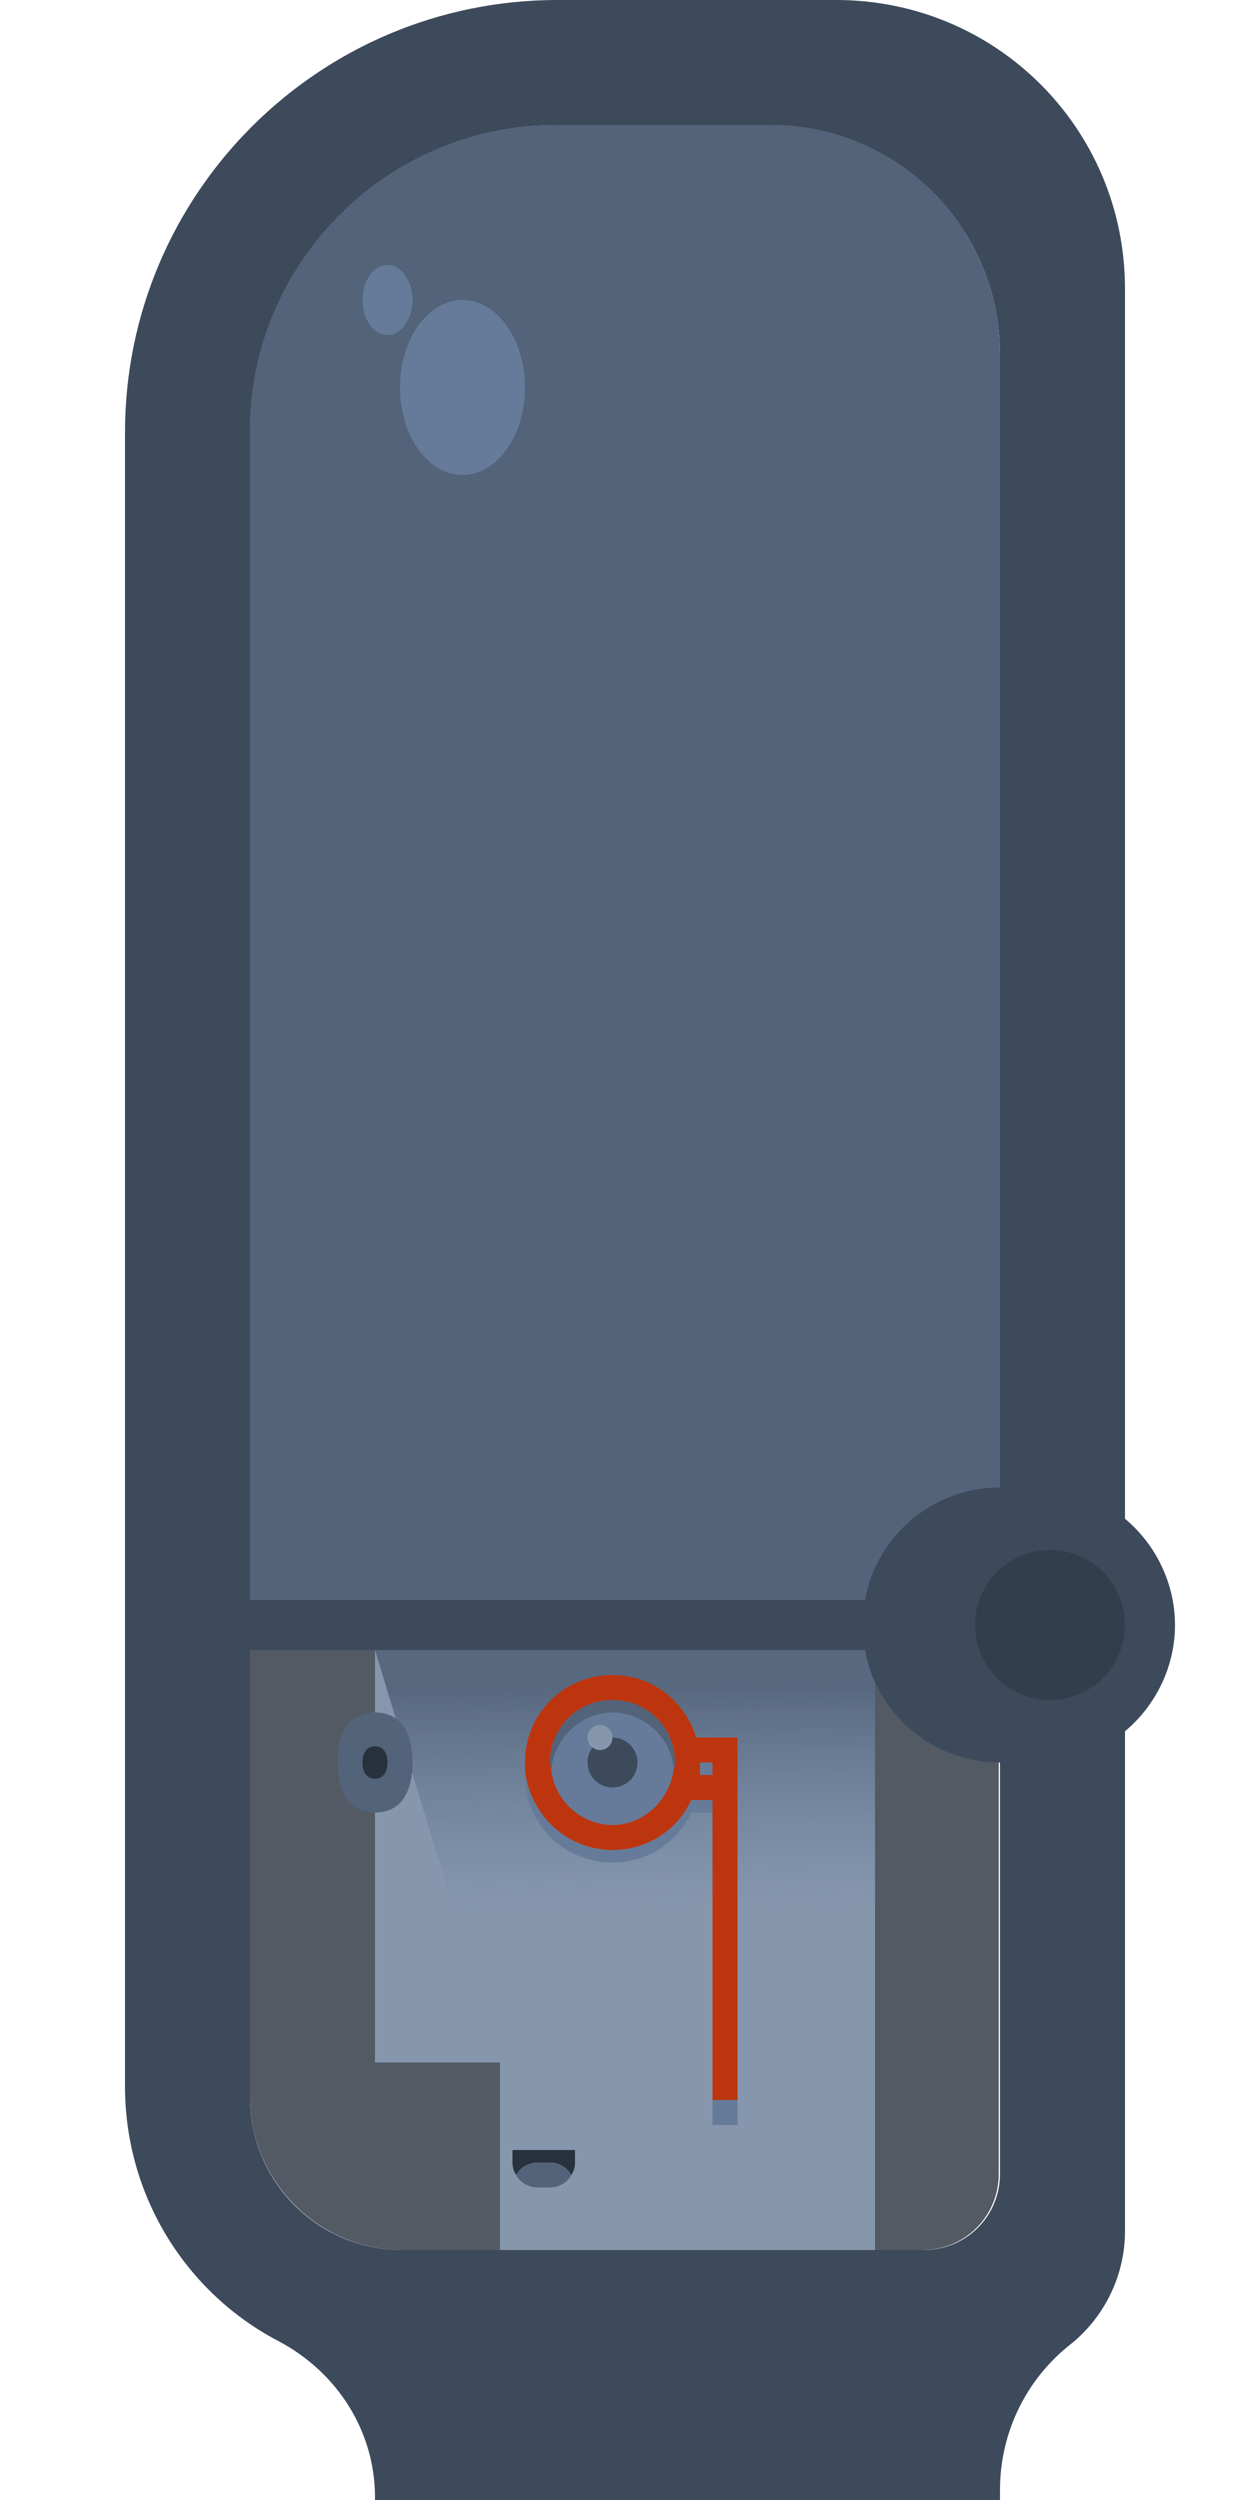 <?xml version="1.0" encoding="utf-8"?>
<!-- Generator: Adobe Illustrator 18.1.1, SVG Export Plug-In . SVG Version: 6.00 Build 0)  -->
<!DOCTYPE svg PUBLIC "-//W3C//DTD SVG 1.1//EN" "http://www.w3.org/Graphics/SVG/1.1/DTD/svg11.dtd">
<svg version="1.1" id="spacesuit" xmlns="http://www.w3.org/2000/svg" xmlns:xlink="http://www.w3.org/1999/xlink" x="0px" y="0px"
	 viewBox="0 0 100 200" enable-background="new 0 0 100 200" xml:space="preserve">
<path id="helmet-interior" opacity="0.8" fill="#29313D" d="M32.2,180h41.6c3.4,0,6.1-2.7,6.1-6.1V28.4C80,18.2,71.8,10,61.6,10
	H44.5C31,10,20,21,20,34.5v133.3C20,174.5,25.5,180,32.2,180z"/>
<path id="visor" fill="#52637A" d="M80,131V65V28.4C80,18.2,71.8,10,61.6,10H44.5C31,10,20,21,20,34.5V131H80z"/>
<g id="space-ryan">
	<polygon id="body_3_" fill="#8596AD" points="30,165 30,130 70,130 70,180 40,180 40,165 	"/>
	<linearGradient id="shadow-hat_1_" gradientUnits="userSpaceOnUse" x1="50.03" y1="135.1" x2="50.199" y2="152.541">
		<stop  offset="0" style="stop-color:#52637A;stop-opacity:0.9"/>
		<stop  offset="1" style="stop-color:#667B99;stop-opacity:0"/>
	</linearGradient>
	<polygon id="shadow-hat_2_" fill="url(#shadow-hat_1_)" points="30,132 40,165 70,165 70,132 	"/>
	<g id="mouth">
		<path id="mouth-roof" fill="#29313D" d="M46,172h-5v1c0,0.4,0.1,0.7,0.3,1c0.3-0.6,1-1,1.7-1h1c0.7,0,1.4,0.4,1.7,1
			c0.2-0.3,0.3-0.6,0.3-1V172z"/>
		<path id="tongue" fill="#52637A" d="M44,173h-1c-0.7,0-1.4,0.4-1.7,1c0.3,0.6,1,1,1.7,1h1c0.7,0,1.4-0.4,1.7-1
			C45.4,173.4,44.7,173,44,173z"/>
	</g>
	<g id="eyes">
		<g id="left-eye_3_">
			<path id="left-eye_cornea" fill="#52637A" d="M27,141c0,2.2,0.8,4,3,4s3-1.8,3-4s-0.8-4-3-4S27,138.8,27,141z"/>
			<path id="left-eye-pupil" fill="#29313D" d="M30,142.3c-0.7,0-1-0.6-1-1.3s0.3-1.3,1-1.3s1,0.6,1,1.3S30.7,142.3,30,142.3z"/>
		</g>
		<g id="right-eye_3_">
			<circle id="right-eye_cornea" fill="#667B99" cx="49" cy="141" r="5"/>
			<circle id="right-eye_pupil" fill="#3D4A5C" cx="49" cy="141" r="2"/>
		</g>
	</g>
	<g id="monocle_1_">
		<g id="monocle-shadow">
			<rect id="monocle-shadow_handle_1_" x="56" y="141" fill="#667B99" width="1" height="1"/>
			<rect id="monocle-shadow_chain_1_" x="57" y="168" fill="#667B99" width="2" height="2"/>
			<path id="monocle-shadow_bottom_1_" fill="#667B99" d="M49,148c-3.7,0-6.7-2.9-7-6.5c0,0.2,0,0.3,0,0.5c0,3.9,3.1,7,7,7
				c2.8,0,5.2-1.6,6.3-4H59v-1h-3.7C54.2,146.4,51.8,148,49,148z"/>
			<path id="monocle-shadow_top_1_" fill="#52637A" d="M49,136c-2.8,0-5,2.2-5,5c0,0.2,0,0.3,0.1,0.5c0.3-2.5,2.4-4.5,4.9-4.5
				s4.7,2,4.9,4.5c0-0.2,0.1-0.3,0.1-0.5C54,138.2,51.8,136,49,136z"/>
		</g>
		<rect id="monocle-chain_1_" x="57" y="142" fill="#BD350F" width="2" height="26"/>
		<path id="monocle-ring" fill="#BD350F" d="M55.7,139c-0.9-2.9-3.5-5-6.7-5c-3.9,0-7,3.1-7,7c0,0.2,0,0.3,0,0.5
			c0.3,3.6,3.3,6.5,7,6.5c2.8,0,5.2-1.6,6.3-4H59v-4v-1H55.7z M53.9,141.5c-0.3,2.5-2.4,4.5-4.9,4.5s-4.7-2-4.9-4.5
			c0-0.2-0.1-0.3-0.1-0.5c0-2.8,2.2-5,5-5s5,2.2,5,5C54,141.2,54,141.3,53.9,141.5z M57,142h-1v-1h1V142z"/>
		<circle id="monocle-glare_1_" fill="#8596AD" cx="48" cy="139" r="1"/>
	</g>
</g>
<path id="spacesuit_1_" fill="#3D4A5C" d="M94,130c0-3.4-1.6-6.5-4-8.5V23.1C90,10.3,79.7,0,66.9,0H44.6C25.5,0,10,15.5,10,34.6
	v132.3c0,8.9,5,16.6,12.3,20.4c4.7,2.5,7.7,7.2,7.7,12.5v0.2h50v-0.8c0-4.6,2.1-8.9,5.7-11.7c2.6-2.1,4.3-5.4,4.3-9v-40
	C92.4,136.5,94,133.4,94,130z M20,34.5C20,21,31,10,44.5,10h17.1C71.8,10,80,18.2,80,28.4V119c-5.4,0-9.9,3.9-10.8,9H20V34.5z
	 M80,173.9c0,3.4-2.7,6.1-6.1,6.1H32.2c-6.8,0-12.2-5.5-12.2-12.2V132h49.2c0.9,5.1,5.4,9,10.8,9V173.9z"/>
<g id="glare">
	<ellipse id="glare-large" fill="#667B99" cx="37" cy="31" rx="5" ry="7"/>
	<ellipse id="glare-small" fill="#667B99" cx="31" cy="24" rx="2" ry="2.8"/>
</g>
<circle id="helmet-visor-circle" fill="#333E4D" cx="84" cy="130" r="6"/>
</svg>
